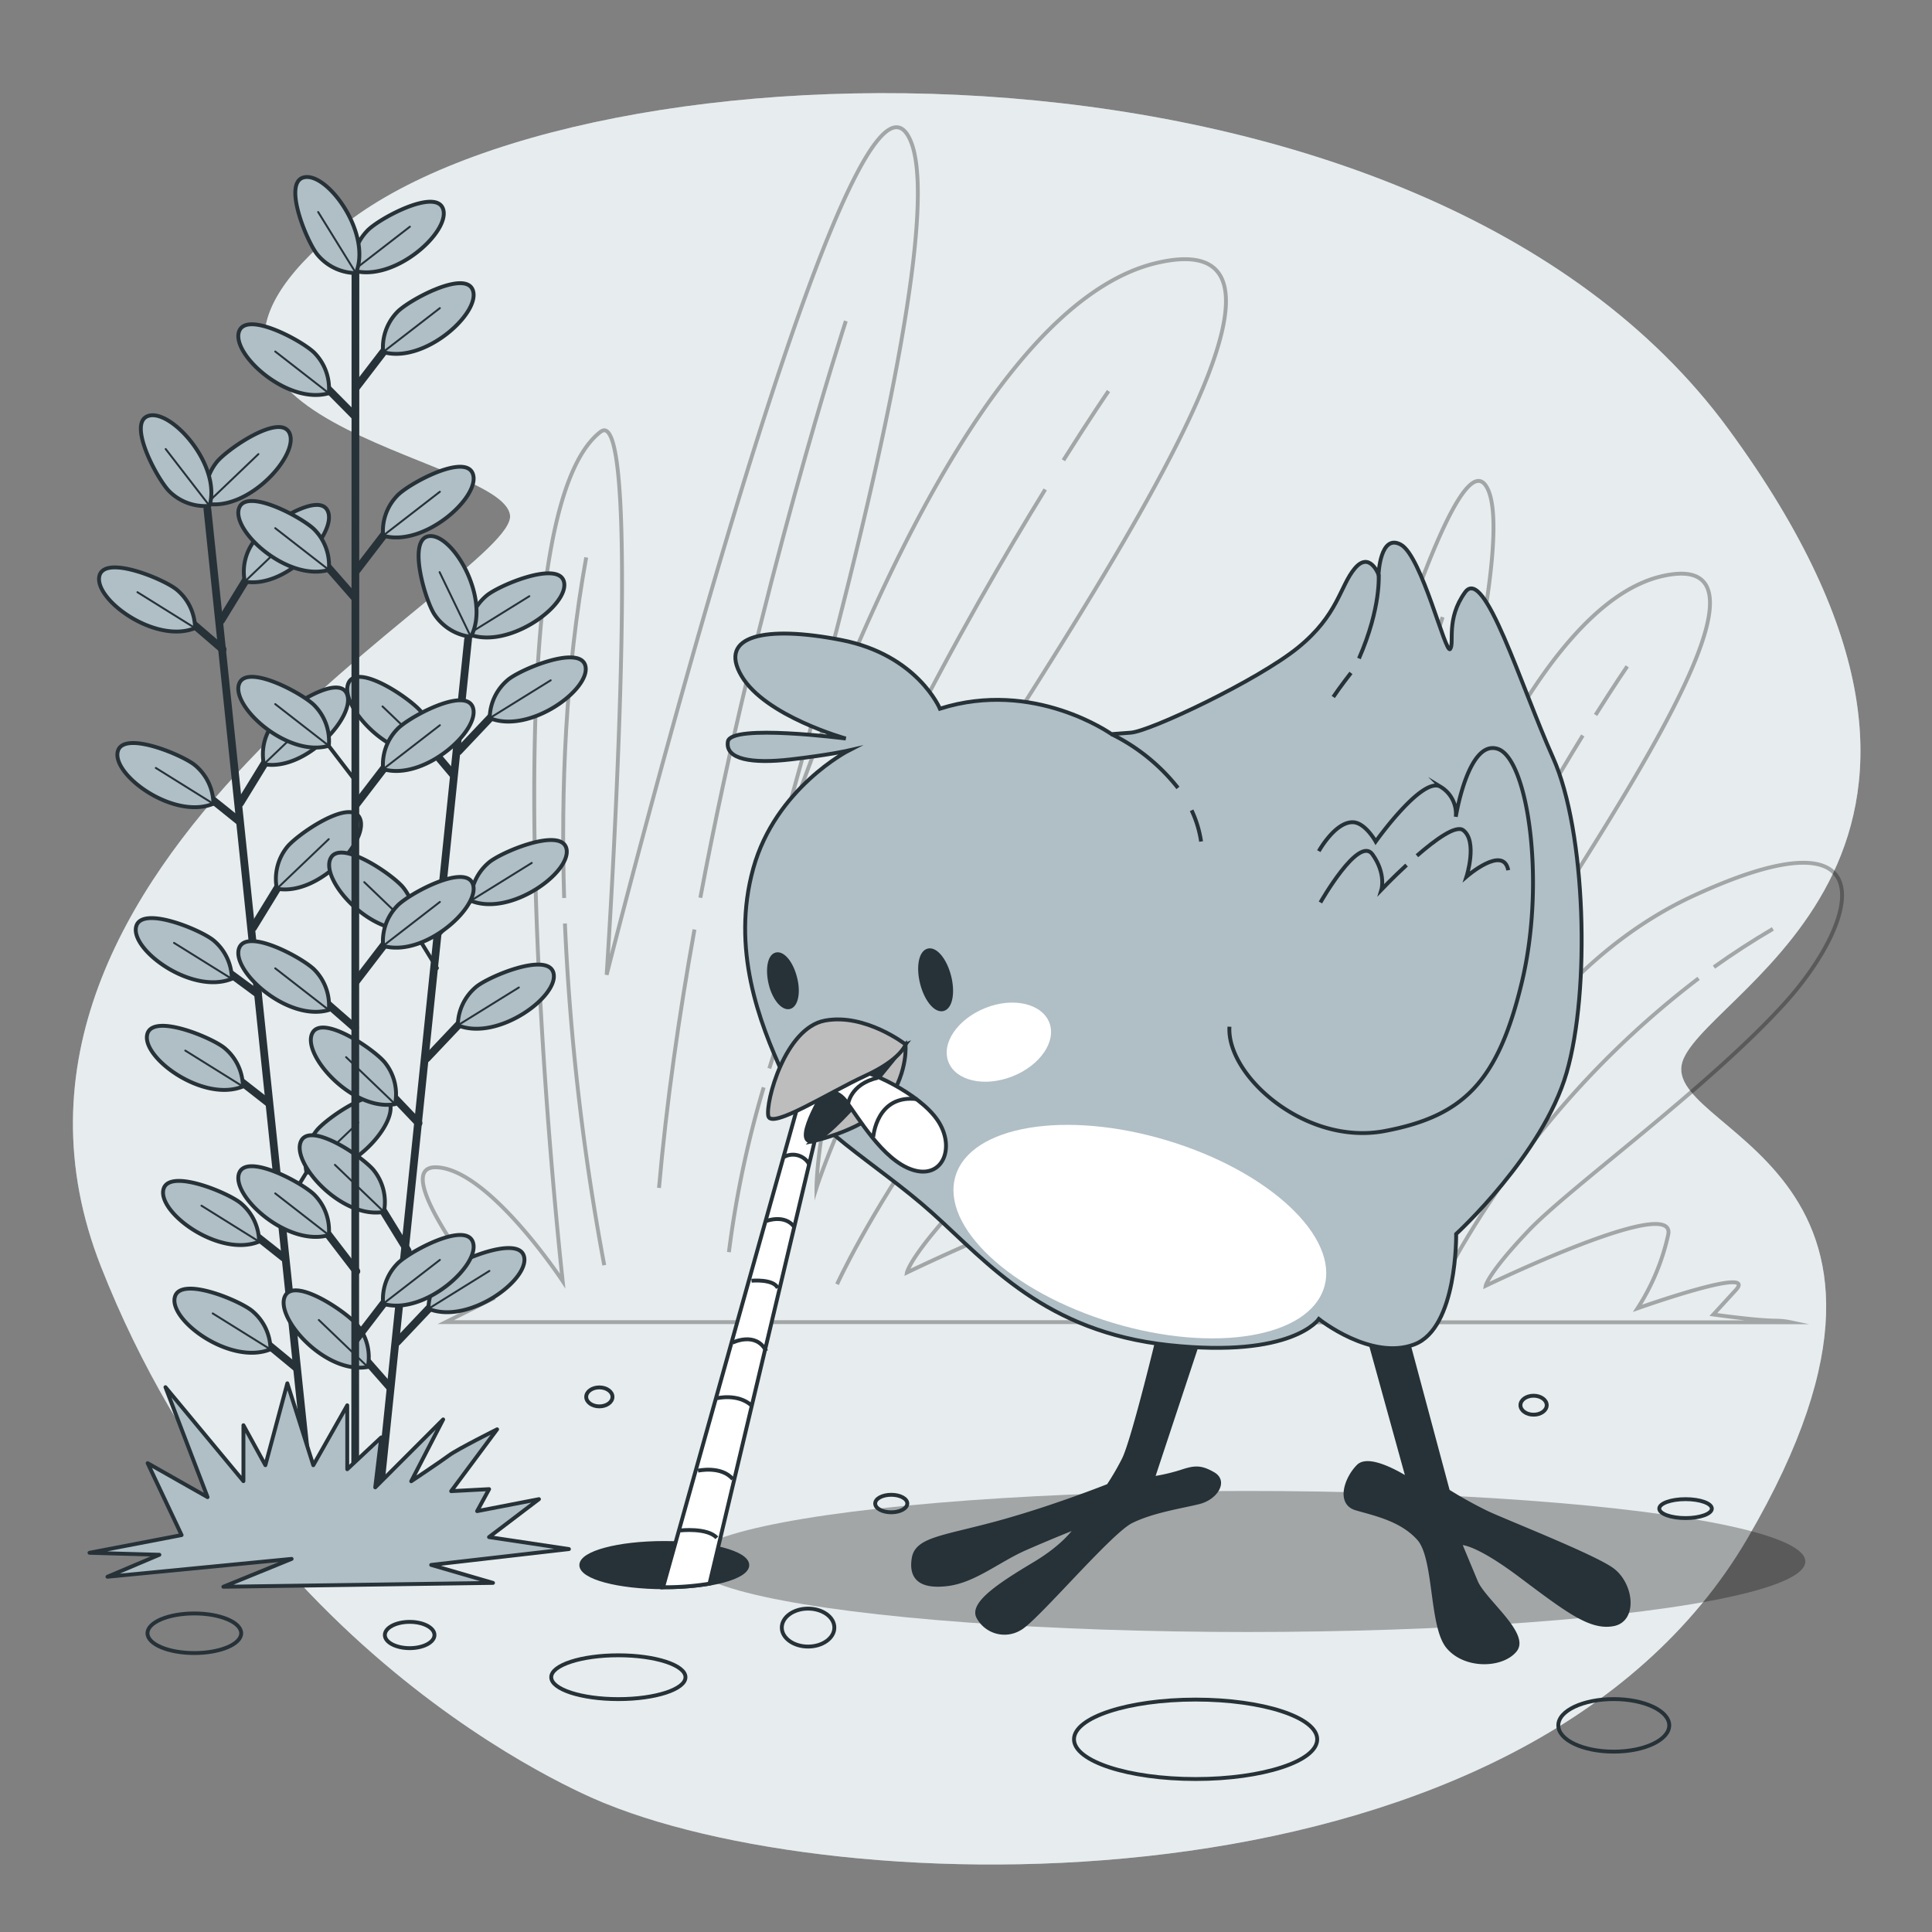 <svg xmlns="http://www.w3.org/2000/svg" viewBox="0 0 500 500"><rect x="0" y="0" width="500" height="500" fill="#808080" stroke="none"/><g id="freepik--background-simple--inject-5"><path d="M156.87,466.82s-89.36-33.92-130.73-139S133.7,149.1,132,133.38s-105.9-24-43.85-74.47S367.85,2.65,447.29,111,444,255,435.7,274s73.64,26.47,16.55,124.11S222.23,493.3,156.87,466.82Z" style="fill:#B0BEC5"></path><path d="M156.87,466.82s-89.36-33.92-130.73-139S133.7,149.1,132,133.38s-105.9-24-43.85-74.47S367.85,2.65,447.29,111,444,255,435.7,274s73.64,26.47,16.55,124.11S222.23,493.3,156.87,466.82Z" style="fill:#fff;opacity:0.7"></path></g><g id="freepik--Shadow--inject-5"><ellipse cx="322.81" cy="404.11" rx="144.41" ry="18.25" style="opacity:0.3"></ellipse></g><g id="freepik--Rocks--inject-5"><ellipse cx="160.03" cy="434.06" rx="17.37" ry="5.67" style="fill:none;stroke:#263238;stroke-miterlimit:10"></ellipse><ellipse cx="309.42" cy="450.13" rx="31.47" ry="10.28" style="fill:none;stroke:#263238;stroke-miterlimit:10"></ellipse><path d="M62.42,422.68c0,2.84-5.43,5.13-12.13,5.13s-12.12-2.29-12.12-5.13,5.43-5.12,12.12-5.12S62.42,419.85,62.42,422.68Z" style="fill:none;stroke:#263238;stroke-miterlimit:10"></path><path d="M112.44,423.14c0,1.88-2.88,3.4-6.42,3.4s-6.42-1.52-6.42-3.4,2.87-3.4,6.42-3.4S112.44,421.26,112.44,423.14Z" style="fill:none;stroke:#263238;stroke-miterlimit:10"></path><ellipse cx="209.13" cy="421.22" rx="6.8" ry="4.91" style="fill:none;stroke:#263238;stroke-miterlimit:10"></ellipse><ellipse cx="436.22" cy="390.43" rx="6.8" ry="2.45" style="fill:none;stroke:#263238;stroke-miterlimit:10"></ellipse><path d="M400.29,363.66c0,1.36-1.52,2.46-3.4,2.46s-3.4-1.1-3.4-2.46,1.52-2.45,3.4-2.45S400.29,362.31,400.29,363.66Z" style="fill:none;stroke:#263238;stroke-miterlimit:10"></path><path d="M158.51,361.51c0,1.36-1.53,2.46-3.4,2.46s-3.4-1.1-3.4-2.46,1.52-2.45,3.4-2.45S158.51,360.16,158.51,361.51Z" style="fill:none;stroke:#263238;stroke-miterlimit:10"></path><path d="M234.81,389.11c0,1.25-1.86,2.27-4.15,2.27s-4.16-1-4.16-2.27,1.86-2.26,4.16-2.26S234.81,387.86,234.81,389.11Z" style="fill:none;stroke:#263238;stroke-miterlimit:10"></path><path d="M432,446.52c0,3.76-6.43,6.8-14.36,6.8s-14.35-3-14.35-6.8,6.43-6.8,14.35-6.8S432,442.77,432,446.52Z" style="fill:none;stroke:#263238;stroke-miterlimit:10"></path></g><g id="freepik--plants-2--inject-5"><g style="opacity:0.3"><path d="M361.06,202.34a107.35,107.35,0,0,1-16,22.75c-.41.45-.82.91-1.25,1.37-3.64,4-7.64,8-11.89,12.1-3.2,3.08-6.53,6.18-10,9.27q-2.59,2.34-5.24,4.68c-26,23-55.31,45.1-66.1,56.43-15.1,15.86-15.86,20.39-15.86,20.39s70.25-34,67.23-18.88c-.25,1.23-.53,2.43-.84,3.61a72.2,72.2,0,0,1-2.58,8,82.42,82.42,0,0,1-7.91,15.58s6.93-2.47,14.82-4.9c4.26-1.32,8.81-2.62,12.68-3.52,1.09-.25,2.14-.48,3.1-.65,5.34-1,8.42-.74,5.66,2.27l-8.31,9.07s15.86,2.26,23.41,2.26l.92,0H115.35l12.15-6.07s-27.95-34.75-14.36-34c13.39.74,31.9,28.57,32.48,29.44-.27-2.53-21.69-195.79,9.83-219.8C166.92,103,157,252.28,157,252.28S218.14,9.81,234.76,34.73c12.66,19-21.13,142.25-38,199.94,16.76-52.22,55.65-156,102.92-166.7,63.46-14.35-64.2,149.57-76.29,184.31s-12.09,55.15-12.09,55.15,27.95-88.38,99.71-121.62c25.28-11.71,40.44-14.14,48.24-11,4.3,1.72,6.37,5.12,6.68,9.58C366.31,189.33,364.46,195.61,361.06,202.34Z" style="fill:none;stroke:#000;stroke-miterlimit:10"></path><path d="M146,232.4c-.85-28,.34-58.6,5.71-88.14" style="fill:none;stroke:#000;stroke-miterlimit:10"></path><path d="M156.38,327.43A629,629,0,0,1,146.2,239" style="fill:none;stroke:#000;stroke-miterlimit:10"></path><path d="M179.73,240.56c-4,22.19-7.25,44.92-9.18,66.87" style="fill:none;stroke:#000;stroke-miterlimit:10"></path><path d="M218.9,83.08s-22.79,70.1-37.65,149.25" style="fill:none;stroke:#000;stroke-miterlimit:10"></path><path d="M197.64,281.42a266.05,266.05,0,0,0-9,42.63" style="fill:none;stroke:#000;stroke-miterlimit:10"></path><path d="M270.5,126.67c-20.12,32.66-53.74,92-71.4,149.84" style="fill:none;stroke:#000;stroke-miterlimit:10"></path><path d="M286.88,101.21s-4.53,6.58-11.67,17.9" style="fill:none;stroke:#000;stroke-miterlimit:10"></path><path d="M340.51,197.9q-4,2.34-7.89,4.8" style="fill:none;stroke:#000;stroke-miterlimit:10"></path><path d="M325.3,207.46q-3.3,2.22-6.49,4.5" style="fill:none;stroke:#000;stroke-miterlimit:10"></path><path d="M244.37,286.81c15.79-21.76,38.53-48,68.78-70.7" style="fill:none;stroke:#000;stroke-miterlimit:10"></path><path d="M216.63,332.35s8-17.62,24.87-41.52" style="fill:none;stroke:#000;stroke-miterlimit:10"></path><path d="M318.16,329.22c-3.87.9-8.42,2.2-12.68,3.52a92.8,92.8,0,0,1-6.91-10.68,72.2,72.2,0,0,0,2.58-8C307.14,316,314,323.85,318.16,329.22Z" style="fill:none;stroke:#000;stroke-miterlimit:10"></path><path d="M459.88,341.79a19.06,19.06,0,0,1,3.52.41H342.94l-.92,0c-7.55,0-23.41-2.26-23.41-2.26l8.31-9.07c2.76-3-.32-3.27-5.66-2.27-1.28-12.78-4.17-44.82-4.54-76.06q2.64-2.34,5.24-4.68c3.42-3.09,6.75-6.19,10-9.27-.83,21.23-2.09,40.06-2.09,40.06s5.93-23.51,14-52.16c.43-.46.84-.92,1.25-1.37a107.35,107.35,0,0,0,16-22.75c3.4-6.73,5.25-13,4.91-18-.31-4.46-2.38-7.86-6.68-9.58,10.25-31.55,20.39-56.28,25.21-49.06,8.9,13.35-14.86,100-26.69,140.54,11.77-36.68,39.11-109.66,72.34-117.18C474.74,139,385,254.2,376.54,278.62s-8.5,38.75-8.5,38.75,19.65-62.11,70.07-85.47,43.53,5.84,23.89,27.6-55.74,47.78-66.35,58.93-11.15,14.33-11.15,14.33,49.37-23.89,47.24-13.27a57.93,57.93,0,0,1-7.95,19.1c.75-.26,31.24-11.06,25.47-4.77l-5.84,6.37S454.57,341.79,459.88,341.79Z" style="fill:none;stroke:#000;stroke-miterlimit:10"></path><path d="M322.1,264.64c-.17-5.48-.22-11.1-.14-16.81" style="fill:none;stroke:#000;stroke-miterlimit:10"></path><path d="M329.42,331.42a442.59,442.59,0,0,1-7.16-62.13" style="fill:none;stroke:#000;stroke-miterlimit:10"></path><path d="M345.83,270.38c-2.79,15.59-5.1,31.56-6.45,47" style="fill:none;stroke:#000;stroke-miterlimit:10"></path><path d="M361.06,202.34c-4.66,17.71-9.88,39.45-14.17,62.25" style="fill:none;stroke:#000;stroke-miterlimit:10"></path><path d="M373.35,159.71s-3.06,9.41-7.38,24.66" style="fill:none;stroke:#000;stroke-miterlimit:10"></path><path d="M358.41,299.09a187.14,187.14,0,0,0-6.29,30" style="fill:none;stroke:#000;stroke-miterlimit:10"></path><path d="M409.62,190.34c-14.14,22.95-37.77,64.67-50.18,105.3" style="fill:none;stroke:#000;stroke-miterlimit:10"></path><path d="M421.13,172.45s-3.19,4.63-8.2,12.58" style="fill:none;stroke:#000;stroke-miterlimit:10"></path><path d="M443.57,250.28q7.23-5.17,15.25-9.89" style="fill:none;stroke:#000;stroke-miterlimit:10"></path><path d="M391.25,302.88a235.22,235.22,0,0,1,48.34-49.68" style="fill:none;stroke:#000;stroke-miterlimit:10"></path><path d="M371.76,334.88s5.64-12.38,17.47-29.18" style="fill:none;stroke:#000;stroke-miterlimit:10"></path></g></g><g id="freepik--plant-1--inject-5"><line x1="53.67" y1="131.72" x2="80.49" y2="388.68" style="fill:none;stroke:#263238;stroke-linecap:round;stroke-linejoin:round;stroke-width:2px"></line><line x1="73.38" y1="325.46" x2="63.53" y2="317.66" style="fill:none;stroke:#263238;stroke-linecap:round;stroke-linejoin:round;stroke-width:2px"></line><path d="M67.05,321.33a13.11,13.11,0,0,0-4.61-9.84c-3-2.66-18.64-9.25-20.13-3.73C40.69,313.76,56.73,325.55,67.05,321.33Z" style="fill:#B0BEC5;stroke:#263238;stroke-linecap:round;stroke-linejoin:round"></path><line x1="67.05" y1="321.33" x2="52.14" y2="312.03" style="fill:none;stroke:#263238;stroke-linecap:round;stroke-linejoin:round;stroke-width:0.5px"></line><line x1="76.67" y1="353.97" x2="66.44" y2="345.53" style="fill:none;stroke:#263238;stroke-linecap:round;stroke-linejoin:round;stroke-width:2px"></line><path d="M70,349.2a13.08,13.08,0,0,0-4.61-9.83c-3-2.66-18.64-9.25-20.13-3.73C43.6,341.64,59.64,353.42,70,349.2Z" style="fill:#B0BEC5;stroke:#263238;stroke-linecap:round;stroke-linejoin:round"></path><line x1="69.96" y1="349.2" x2="55.05" y2="339.91" style="fill:none;stroke:#263238;stroke-linecap:round;stroke-linejoin:round;stroke-width:0.5px"></line><line x1="66.79" y1="257.28" x2="56.43" y2="249.64" style="fill:none;stroke:#263238;stroke-linecap:round;stroke-linejoin:round;stroke-width:2px"></line><path d="M60,253.31a13.14,13.14,0,0,0-4.62-9.84c-3-2.65-18.64-9.24-20.13-3.73C33.6,245.74,49.63,257.53,60,253.31Z" style="fill:#B0BEC5;stroke:#263238;stroke-linecap:round;stroke-linejoin:round"></path><line x1="59.96" y1="253.31" x2="45.04" y2="244.02" style="fill:none;stroke:#263238;stroke-linecap:round;stroke-linejoin:round;stroke-width:0.5px"></line><line x1="69.37" y1="285.35" x2="59.34" y2="277.51" style="fill:none;stroke:#263238;stroke-linecap:round;stroke-linejoin:round;stroke-width:2px"></line><path d="M62.86,281.18a13.09,13.09,0,0,0-4.61-9.83c-3-2.66-18.64-9.25-20.13-3.73C36.51,273.62,52.54,285.4,62.86,281.18Z" style="fill:#B0BEC5;stroke:#263238;stroke-linecap:round;stroke-linejoin:round"></path><line x1="62.86" y1="281.18" x2="47.95" y2="271.89" style="fill:none;stroke:#263238;stroke-linecap:round;stroke-linejoin:round;stroke-width:0.5px"></line><line x1="61.77" y1="212.44" x2="51.71" y2="204.36" style="fill:none;stroke:#263238;stroke-linecap:round;stroke-linejoin:round;stroke-width:2px"></line><path d="M55.23,208a13.14,13.14,0,0,0-4.62-9.84c-3-2.65-18.64-9.24-20.12-3.73C28.87,200.46,44.9,212.25,55.23,208Z" style="fill:#B0BEC5;stroke:#263238;stroke-linecap:round;stroke-linejoin:round"></path><line x1="55.23" y1="208.03" x2="40.32" y2="198.74" style="fill:none;stroke:#263238;stroke-linecap:round;stroke-linejoin:round;stroke-width:0.5px"></line><line x1="57.62" y1="168.04" x2="46.96" y2="158.88" style="fill:none;stroke:#263238;stroke-linecap:round;stroke-linejoin:round;stroke-width:2px"></line><path d="M50.48,162.55a13.08,13.08,0,0,0-4.61-9.83c-3-2.66-18.64-9.25-20.13-3.74C24.12,155,40.16,166.77,50.48,162.55Z" style="fill:#B0BEC5;stroke:#263238;stroke-linecap:round;stroke-linejoin:round"></path><line x1="50.48" y1="162.55" x2="35.57" y2="153.26" style="fill:none;stroke:#263238;stroke-linecap:round;stroke-linejoin:round;stroke-width:0.5px"></line><line x1="73.18" y1="313.41" x2="82" y2="299.04" style="fill:none;stroke:#263238;stroke-linecap:round;stroke-linejoin:round"></line><path d="M79.31,303.35a13.09,13.09,0,0,1,2.48-10.57c2.36-3.22,16.33-12.9,18.92-7.81C103.53,290.51,90.28,305.35,79.31,303.35Z" style="fill:#B0BEC5;stroke:#263238;stroke-linecap:round;stroke-linejoin:round"></path><line x1="79.31" y1="303.35" x2="92.73" y2="290.52" style="fill:none;stroke:#263238;stroke-linecap:round;stroke-linejoin:round;stroke-width:0.5px"></line><line x1="65.52" y1="240.06" x2="74.34" y2="225.68" style="fill:none;stroke:#263238;stroke-linecap:round;stroke-linejoin:round;stroke-width:2px"></line><path d="M71.65,230a13.14,13.14,0,0,1,2.49-10.58c2.36-3.21,16.33-12.89,18.92-7.8C95.88,217.16,82.62,232,71.65,230Z" style="fill:#B0BEC5;stroke:#263238;stroke-linecap:round;stroke-linejoin:round"></path><line x1="71.65" y1="230" x2="85.08" y2="217.17" style="fill:none;stroke:#263238;stroke-linecap:round;stroke-linejoin:round;stroke-width:0.5px"></line><line x1="62.16" y1="207.83" x2="70.98" y2="193.45" style="fill:none;stroke:#263238;stroke-linecap:round;stroke-linejoin:round;stroke-width:2px"></line><path d="M68.29,197.77a13.11,13.11,0,0,1,2.48-10.58c2.36-3.22,16.33-12.9,18.92-7.81C92.52,184.92,79.26,199.76,68.29,197.77Z" style="fill:#B0BEC5;stroke:#263238;stroke-linecap:round;stroke-linejoin:round"></path><line x1="68.29" y1="197.77" x2="81.71" y2="184.93" style="fill:none;stroke:#263238;stroke-linecap:round;stroke-linejoin:round;stroke-width:0.5px"></line><line x1="57.23" y1="160.57" x2="66.04" y2="146.19" style="fill:none;stroke:#263238;stroke-linecap:round;stroke-linejoin:round;stroke-width:2px"></line><path d="M63.35,150.51a13.14,13.14,0,0,1,2.49-10.58c2.36-3.21,16.33-12.9,18.92-7.8C87.58,137.66,74.33,152.5,63.35,150.51Z" style="fill:#B0BEC5;stroke:#263238;stroke-linecap:round;stroke-linejoin:round"></path><line x1="63.35" y1="150.51" x2="76.78" y2="137.67" style="fill:none;stroke:#263238;stroke-linecap:round;stroke-linejoin:round;stroke-width:0.5px"></line><path d="M53.46,130.35a13.09,13.09,0,0,1,2.48-10.57c2.36-3.22,16.33-12.9,18.92-7.81C77.68,117.51,64.43,132.35,53.46,130.35Z" style="fill:#B0BEC5;stroke:#263238;stroke-linecap:round;stroke-linejoin:round"></path><line x1="53.46" y1="130.35" x2="66.88" y2="117.52" style="fill:none;stroke:#263238;stroke-linecap:round;stroke-linejoin:round;stroke-width:0.5px"></line><path d="M54.23,130.91A13.1,13.1,0,0,1,44,127.33c-2.95-2.69-11.12-17.59-5.78-19.64C44,105.47,57.37,120.2,54.23,130.91Z" style="fill:#B0BEC5;stroke:#263238;stroke-linecap:round;stroke-linejoin:round"></path><line x1="54.23" y1="130.91" x2="42.88" y2="116.21" style="fill:none;stroke:#263238;stroke-linecap:round;stroke-linejoin:round;stroke-width:0.5px"></line><line x1="121.14" y1="165.47" x2="97.26" y2="396.24" style="fill:none;stroke:#263238;stroke-linecap:round;stroke-linejoin:round;stroke-width:2px"></line><line x1="100.74" y1="358.84" x2="92.5" y2="349.46" style="fill:none;stroke:#263238;stroke-linecap:round;stroke-linejoin:round;stroke-width:2px"></line><path d="M95.19,353.77A13.12,13.12,0,0,0,92.7,343.2c-2.37-3.22-16.34-12.89-18.93-7.8C71,340.94,84.22,355.78,95.19,353.77Z" style="fill:#B0BEC5;stroke:#263238;stroke-linecap:round;stroke-linejoin:round"></path><line x1="95.19" y1="353.77" x2="82.51" y2="341.61" style="fill:none;stroke:#263238;stroke-linecap:round;stroke-linejoin:round;stroke-width:0.5px"></line><line x1="108.33" y1="290.65" x2="99.56" y2="281.44" style="fill:none;stroke:#263238;stroke-linecap:round;stroke-linejoin:round;stroke-width:2px"></line><path d="M102.25,285.75a13.12,13.12,0,0,0-2.49-10.57c-2.37-3.22-16.34-12.89-18.93-7.8C78,272.92,91.28,287.75,102.25,285.75Z" style="fill:#B0BEC5;stroke:#263238;stroke-linecap:round;stroke-linejoin:round"></path><line x1="102.25" y1="285.75" x2="89.57" y2="273.59" style="fill:none;stroke:#263238;stroke-linecap:round;stroke-linejoin:round;stroke-width:0.5px"></line><line x1="105.49" y1="323.68" x2="96.66" y2="309.31" style="fill:none;stroke:#263238;stroke-linecap:round;stroke-linejoin:round;stroke-width:2px"></line><path d="M99.36,313.63a13.14,13.14,0,0,0-2.49-10.58c-2.37-3.21-16.34-12.89-18.93-7.79C75.12,300.8,88.38,315.63,99.36,313.63Z" style="fill:#B0BEC5;stroke:#263238;stroke-linecap:round;stroke-linejoin:round"></path><line x1="99.36" y1="313.63" x2="86.68" y2="301.46" style="fill:none;stroke:#263238;stroke-linecap:round;stroke-linejoin:round;stroke-width:0.5px"></line><line x1="113.08" y1="250.53" x2="104.26" y2="236.15" style="fill:none;stroke:#263238;stroke-linecap:round;stroke-linejoin:round"></line><path d="M107,240.47a13.14,13.14,0,0,0-2.49-10.58c-2.37-3.21-16.34-12.88-18.93-7.79C82.71,227.64,96,242.47,107,240.47Z" style="fill:#B0BEC5;stroke:#263238;stroke-linecap:round;stroke-linejoin:round"></path><line x1="106.95" y1="240.47" x2="94.27" y2="228.3" style="fill:none;stroke:#263238;stroke-linecap:round;stroke-linejoin:round;stroke-width:0.5px"></line><line x1="117.21" y1="200.41" x2="108.98" y2="190.67" style="fill:none;stroke:#263238;stroke-linecap:round;stroke-linejoin:round;stroke-width:2px"></line><path d="M111.67,195a13.14,13.14,0,0,0-2.49-10.58c-2.37-3.21-16.34-12.89-18.93-7.79C87.43,182.16,100.69,197,111.67,195Z" style="fill:#B0BEC5;stroke:#263238;stroke-linecap:round;stroke-linejoin:round"></path><line x1="111.67" y1="194.99" x2="98.99" y2="182.82" style="fill:none;stroke:#263238;stroke-linecap:round;stroke-linejoin:round;stroke-width:0.5px"></line><line x1="102.81" y1="347.29" x2="114.4" y2="335.04" style="fill:none;stroke:#263238;stroke-linecap:round;stroke-linejoin:round;stroke-width:2px"></line><path d="M110.88,338.71a13.15,13.15,0,0,1,4.61-9.84c3-2.66,18.64-9.26,20.12-3.74C137.23,331.13,121.21,342.92,110.88,338.71Z" style="fill:#B0BEC5;stroke:#263238;stroke-linecap:round;stroke-linejoin:round"></path><line x1="110.88" y1="338.71" x2="126.66" y2="328.91" style="fill:none;stroke:#263238;stroke-linecap:round;stroke-linejoin:round;stroke-width:0.5px"></line><line x1="110.42" y1="273.93" x2="122.01" y2="261.68" style="fill:none;stroke:#263238;stroke-linecap:round;stroke-linejoin:round;stroke-width:2px"></line><path d="M118.49,265.35a13.15,13.15,0,0,1,4.61-9.84c3-2.66,18.64-9.26,20.13-3.74C144.85,257.77,128.82,269.56,118.49,265.35Z" style="fill:#B0BEC5;stroke:#263238;stroke-linecap:round;stroke-linejoin:round"></path><line x1="118.49" y1="265.35" x2="134.28" y2="255.56" style="fill:none;stroke:#263238;stroke-linecap:round;stroke-linejoin:round;stroke-width:0.5px"></line><line x1="113.77" y1="241.7" x2="125.36" y2="229.44" style="fill:none;stroke:#263238;stroke-linecap:round;stroke-linejoin:round"></line><path d="M121.84,233.11a13.09,13.09,0,0,1,4.61-9.83c3-2.66,18.63-9.26,20.12-3.75C148.19,225.53,132.17,237.33,121.84,233.11Z" style="fill:#B0BEC5;stroke:#263238;stroke-linecap:round;stroke-linejoin:round"></path><line x1="121.84" y1="233.11" x2="137.62" y2="223.32" style="fill:none;stroke:#263238;stroke-linecap:round;stroke-linejoin:round;stroke-width:0.5px"></line><line x1="118.67" y1="194.44" x2="130.26" y2="182.18" style="fill:none;stroke:#263238;stroke-linecap:round;stroke-linejoin:round;stroke-width:2px"></line><path d="M126.74,185.85a13.14,13.14,0,0,1,4.61-9.83c3-2.66,18.64-9.26,20.13-3.75C153.1,178.27,137.07,190.07,126.74,185.85Z" style="fill:#B0BEC5;stroke:#263238;stroke-linecap:round;stroke-linejoin:round"></path><line x1="126.74" y1="185.85" x2="142.52" y2="176.06" style="fill:none;stroke:#263238;stroke-linecap:round;stroke-linejoin:round;stroke-width:0.5px"></line><path d="M121.2,164.09a13.16,13.16,0,0,1,4.61-9.84c3-2.66,18.64-9.25,20.13-3.74C147.56,156.51,131.53,168.3,121.2,164.09Z" style="fill:#B0BEC5;stroke:#263238;stroke-linecap:round;stroke-linejoin:round"></path><line x1="121.2" y1="164.09" x2="136.99" y2="154.3" style="fill:none;stroke:#263238;stroke-linecap:round;stroke-linejoin:round;stroke-width:0.5px"></line><path d="M121.85,164.8a13.15,13.15,0,0,1-9.3-5.62c-2.33-3.24-7.25-19.5-1.61-20.41C117.08,137.79,127.12,155,121.85,164.8Z" style="fill:#B0BEC5;stroke:#263238;stroke-linecap:round;stroke-linejoin:round"></path><line x1="121.85" y1="164.8" x2="113.77" y2="148.07" style="fill:none;stroke:#263238;stroke-linecap:round;stroke-linejoin:round;stroke-width:0.5px"></line><line x1="91.99" y1="65.66" x2="91.92" y2="394.78" style="fill:none;stroke:#263238;stroke-linecap:round;stroke-linejoin:round;stroke-width:2px"></line><line x1="92.23" y1="329.01" x2="81.97" y2="315.63" style="fill:none;stroke:#263238;stroke-linecap:round;stroke-linejoin:round;stroke-width:2px"></line><path d="M85.1,319.64a13.14,13.14,0,0,0-3.57-10.26c-2.69-2.95-17.58-11.13-19.63-5.8C59.66,309.38,74.39,322.77,85.1,319.64Z" style="fill:#B0BEC5;stroke:#263238;stroke-linecap:round;stroke-linejoin:round"></path><line x1="85.1" y1="319.64" x2="71.23" y2="308.85" style="fill:none;stroke:#263238;stroke-linecap:round;stroke-linejoin:round;stroke-width:0.5px"></line><line x1="91.86" y1="266.02" x2="81.97" y2="257.38" style="fill:none;stroke:#263238;stroke-linecap:round;stroke-linejoin:round;stroke-width:2px"></line><path d="M85.1,261.39a13.14,13.14,0,0,0-3.57-10.26C78.84,248.18,64,240,61.9,245.33,59.66,251.13,74.39,264.52,85.1,261.39Z" style="fill:#B0BEC5;stroke:#263238;stroke-linecap:round;stroke-linejoin:round"></path><line x1="85.1" y1="261.39" x2="71.23" y2="250.6" style="fill:none;stroke:#263238;stroke-linecap:round;stroke-linejoin:round;stroke-width:0.5px"></line><line x1="92.23" y1="202.38" x2="81.97" y2="188.99" style="fill:none;stroke:#263238;stroke-linecap:round;stroke-linejoin:round"></line><path d="M85.1,193a13.16,13.16,0,0,0-3.57-10.27c-2.69-3-17.58-11.13-19.63-5.8C59.66,182.74,74.39,196.13,85.1,193Z" style="fill:#B0BEC5;stroke:#263238;stroke-linecap:round;stroke-linejoin:round"></path><line x1="85.1" y1="193.01" x2="71.23" y2="182.22" style="fill:none;stroke:#263238;stroke-linecap:round;stroke-linejoin:round;stroke-width:0.5px"></line><line x1="91.57" y1="154.43" x2="81.97" y2="143.47" style="fill:none;stroke:#263238;stroke-linecap:round;stroke-linejoin:round;stroke-width:2px"></line><path d="M85.1,147.48a13.14,13.14,0,0,0-3.57-10.26c-2.69-2.95-17.58-11.13-19.63-5.8C59.66,137.22,74.39,150.6,85.1,147.48Z" style="fill:#B0BEC5;stroke:#263238;stroke-linecap:round;stroke-linejoin:round"></path><line x1="85.1" y1="147.48" x2="71.23" y2="136.69" style="fill:none;stroke:#263238;stroke-linecap:round;stroke-linejoin:round;stroke-width:0.5px"></line><line x1="91.86" y1="107.73" x2="81.97" y2="97.74" style="fill:none;stroke:#263238;stroke-linecap:round;stroke-linejoin:round;stroke-width:2px"></line><path d="M85.1,101.76a13.16,13.16,0,0,0-3.57-10.27C78.84,88.54,64,80.36,61.9,85.69,59.66,91.49,74.39,104.88,85.1,101.76Z" style="fill:#B0BEC5;stroke:#263238;stroke-linecap:round;stroke-linejoin:round"></path><line x1="85.1" y1="101.76" x2="71.23" y2="90.97" style="fill:none;stroke:#263238;stroke-linecap:round;stroke-linejoin:round;stroke-width:0.5px"></line><line x1="92.01" y1="346.8" x2="102.27" y2="333.41" style="fill:none;stroke:#263238;stroke-linecap:round;stroke-linejoin:round;stroke-width:2px"></line><path d="M99.15,337.43a13.14,13.14,0,0,1,3.57-10.26c2.68-2.95,17.58-11.13,19.63-5.8C124.58,327.17,109.86,340.55,99.15,337.43Z" style="fill:#B0BEC5;stroke:#263238;stroke-linecap:round;stroke-linejoin:round"></path><line x1="99.15" y1="337.43" x2="113.84" y2="326.06" style="fill:none;stroke:#263238;stroke-linecap:round;stroke-linejoin:round;stroke-width:0.5px"></line><line x1="92.01" y1="254.16" x2="102.27" y2="240.77" style="fill:none;stroke:#263238;stroke-linecap:round;stroke-linejoin:round;stroke-width:2px"></line><path d="M99.15,244.79a13.13,13.13,0,0,1,3.57-10.26c2.68-3,17.58-11.14,19.63-5.8C124.58,234.53,109.86,247.91,99.15,244.79Z" style="fill:#B0BEC5;stroke:#263238;stroke-linecap:round;stroke-linejoin:round"></path><line x1="99.15" y1="244.79" x2="113.84" y2="233.42" style="fill:none;stroke:#263238;stroke-linecap:round;stroke-linejoin:round;stroke-width:0.5px"></line><line x1="92.01" y1="208.43" x2="102.27" y2="195.05" style="fill:none;stroke:#263238;stroke-linecap:round;stroke-linejoin:round;stroke-width:2px"></line><path d="M99.15,199.06a13.14,13.14,0,0,1,3.57-10.26c2.68-3,17.58-11.13,19.63-5.8C124.58,188.8,109.86,202.19,99.15,199.06Z" style="fill:#B0BEC5;stroke:#263238;stroke-linecap:round;stroke-linejoin:round"></path><line x1="99.15" y1="199.06" x2="113.84" y2="187.69" style="fill:none;stroke:#263238;stroke-linecap:round;stroke-linejoin:round;stroke-width:0.5px"></line><line x1="92.01" y1="148" x2="102.27" y2="134.61" style="fill:none;stroke:#263238;stroke-linecap:round;stroke-linejoin:round;stroke-width:2px"></line><path d="M99.15,138.63a13.13,13.13,0,0,1,3.57-10.26c2.68-3,17.58-11.14,19.63-5.8C124.58,128.37,109.86,141.75,99.15,138.63Z" style="fill:#B0BEC5;stroke:#263238;stroke-linecap:round;stroke-linejoin:round"></path><line x1="99.15" y1="138.63" x2="113.84" y2="127.26" style="fill:none;stroke:#263238;stroke-linecap:round;stroke-linejoin:round;stroke-width:0.5px"></line><line x1="92.01" y1="100.48" x2="102.27" y2="87.1" style="fill:none;stroke:#263238;stroke-linecap:round;stroke-linejoin:round;stroke-width:2px"></line><path d="M99.15,91.11a13.14,13.14,0,0,1,3.57-10.26c2.68-2.95,17.58-11.13,19.63-5.8C124.58,80.85,109.86,94.24,99.15,91.11Z" style="fill:#B0BEC5;stroke:#263238;stroke-linecap:round;stroke-linejoin:round"></path><line x1="99.15" y1="91.11" x2="113.84" y2="79.74" style="fill:none;stroke:#263238;stroke-linecap:round;stroke-linejoin:round;stroke-width:0.5px"></line><path d="M91.39,70A13.14,13.14,0,0,1,95,59.78c2.69-3,17.58-11.13,19.63-5.8C116.83,59.78,102.1,73.16,91.39,70Z" style="fill:#B0BEC5;stroke:#263238;stroke-linecap:round;stroke-linejoin:round"></path><line x1="91.39" y1="70.04" x2="106.08" y2="58.67" style="fill:none;stroke:#263238;stroke-linecap:round;stroke-linejoin:round;stroke-width:0.5px"></line><path d="M92.11,70.67a13.11,13.11,0,0,1-9.83-4.62c-2.66-3-9.23-18.65-3.71-20.13C84.57,44.31,96.34,60.35,92.11,70.67Z" style="fill:#B0BEC5;stroke:#263238;stroke-linecap:round;stroke-linejoin:round"></path><line x1="92.11" y1="70.67" x2="82.34" y2="54.87" style="fill:none;stroke:#263238;stroke-linecap:round;stroke-linejoin:round;stroke-width:0.5px"></line><path d="M47,397.28l-8.79-18.61,15.51,8.79L42.82,359,63,383.32V368.85l5.68,10.34L74.36,358l6.72,21.2,8.79-15.51v16.54L98.66,372l-1.55,12.93,17.58-17.58-8.27,16s7.75-5.17,9.82-6.72,12.41-6.72,12.41-6.72l-11.89,16,9.82-.52-3.1,5.69,16-3.1-12.92,9.82,20.68,3.1L111.59,405l16,4.65-69.79,1,17.67-7.21-47.66,4.62,13.44-5.69-18.09-.51Z" style="fill:#B0BEC5;stroke:#263238;stroke-linecap:round;stroke-linejoin:round"></path></g><g id="freepik--Chicken--inject-5"><path d="M300.58,342.51s-7.28,30.52-9.8,35.28a66.58,66.58,0,0,1-3.92,6.72s-14,5.59-28.27,9.51-21.28,4.2-22.12,9.24,1.68,7.56,8.68,6.72,13.16-6.16,20.16-9.24,13.43-5.6,13.43-5.6-2.52,4.48-10.92,9.52S251,415,253.27,418.66a7.68,7.68,0,0,0,10.64,2.8c4.19-2.24,23.23-24.92,28.83-27.72s13.44-3.92,17.64-5,7-5.31,3.63-7.27-5-1.68-8.39-.56a48.55,48.55,0,0,1-7.28,1.68l13.16-39.76Z" style="fill:#263238;stroke:#263238;stroke-miterlimit:10"></path><path d="M353.49,343.35l10.91,39.48s-9.79-6.44-12.87-3.36-5.32,9.51-.56,10.91,11.75,2.8,16.23,7.84,3.08,22.68,7.56,28,14,5,17.36.84S384,414.18,382,409.42s-4.2-10.08-4.2-10.08,3.36-.84,15.68,8.4,18.19,13.72,24.07,12.6,4.76-10.64-.56-14.28-27.43-12.32-32.19-14.56a112,112,0,0,1-10.08-5.59l-11.48-42.84Z" style="fill:#263238;stroke:#263238;stroke-miterlimit:10"></path><path d="M243.25,183.41s-5.79-13.91-25.49-17.77-32-1.16-25.87,9.27,27,16.22,27,16.22-29.74-3.86-30.51.77,6.18,5.8,16.22,4.64,15.06-2.32,15.06-2.32-18.92,9.66-24.71,30.51,1.54,39.78,7.72,53.3,24,22.78,38.62,35.91,29.16,30.7,61.22,34.17,38.81-6.75,38.81-6.75,13.51,10.82,24.71,6.57,10.82-28.58,10.82-28.58,22.4-20.47,28.58-41.71,5-62.56-3.48-81.49-17.76-49.82-22.79-42.87-2.7,13.13-3.86,14.68-7.34-24-12.74-27-5.8,7.73-5.8,7.73-2.31-6.18-6.17-1.55-4.25,12-14.68,20.47-38.23,21.63-43.25,22l-5,.38S267.58,175.68,243.25,183.41Z" style="fill:#B0BEC5;stroke:#263238;stroke-miterlimit:10"></path><path d="M245.66,252.68c1.07,4.2.35,8-1.6,8.49s-4.39-2.5-5.45-6.7-.35-8,1.6-8.49S244.6,248.49,245.66,252.68Z" style="fill:#263238;stroke:#263238;stroke-miterlimit:10"></path><path d="M205.77,253c1,3.77.31,7.19-1.44,7.64s-4-2.26-4.9-6-.32-7.2,1.44-7.64S204.81,249.2,205.77,253Z" style="fill:#263238;stroke:#263238;stroke-miterlimit:10"></path><path d="M271.56,264.63c1.91,4.88-2.38,11.13-9.58,13.95s-14.6,1.16-16.52-3.73,2.38-11.13,9.58-14S269.64,259.74,271.56,264.63Z" style="fill:#fff"></path><ellipse cx="294.98" cy="318.72" rx="24.63" ry="49.83" transform="translate(-95.35 509.08) rotate(-73.21)" style="fill:#fff"></ellipse><path d="M308.39,209.71a29,29,0,0,1,2.45,8.07" style="fill:none;stroke:#263238;stroke-miterlimit:10"></path><path d="M287.66,190a49.87,49.87,0,0,1,17.19,13.91" style="fill:none;stroke:#263238;stroke-miterlimit:10"></path><path d="M356.79,148.65s.72,8.47-5.09,21.76" style="fill:none;stroke:#263238;stroke-miterlimit:10"></path><path d="M349.62,174.15s-2.91,3.74-4.57,6.23" style="fill:none;stroke:#263238;stroke-miterlimit:10"></path><ellipse cx="171.92" cy="405.05" rx="21.48" ry="5.73" style="fill:#263238;stroke:#263238;stroke-miterlimit:10"></ellipse><path d="M171.92,410.77a70.14,70.14,0,0,0,11.7-.92l30.67-129.12L206.52,286l-34.93,124.8Z" style="fill:#fff;stroke:#263238;stroke-miterlimit:10"></path><path d="M202.91,299.41a4.83,4.83,0,0,1,6.51,1.9" style="fill:none;stroke:#263238;stroke-miterlimit:10"></path><path d="M198.29,316s4.89-1.9,7.33,1.63" style="fill:none;stroke:#263238;stroke-miterlimit:10"></path><path d="M194.49,331.45s5.7-.54,6.79,1.9" style="fill:none;stroke:#263238;stroke-miterlimit:10"></path><path d="M189.6,347.47s6-3,8.69,2.18" style="fill:none;stroke:#263238;stroke-miterlimit:10"></path><path d="M185.53,361.87s5.43-1.36,9,1.9" style="fill:none;stroke:#263238;stroke-miterlimit:10"></path><path d="M180.64,380.61s6-1.36,9,2.17" style="fill:none;stroke:#263238;stroke-miterlimit:10"></path><path d="M176,396.08s7.06-.81,9.51,1.91" style="fill:none;stroke:#263238;stroke-miterlimit:10"></path><path d="M210,295.41s15.06-3.09,20.08-10.82,4.25-14.29,4.25-14.29Z" style="fill:#bdbdbd;stroke:#263238;stroke-miterlimit:10"></path><path d="M214.29,280.73S205,295.41,210,295.41s24.33-25.11,24.33-25.11S217.76,276.48,214.29,280.73Z" style="fill:#263238;stroke:#263238;stroke-miterlimit:10"></path><path d="M212.4,283.45s3.36-2.52,6.44,1.4,9.51,15.39,17.35,17.91,11.2-5.88,6.44-12.87-18.2-13.16-22.12-13.16S212.4,283.45,212.4,283.45Z" style="fill:#fff;stroke:#263238;stroke-miterlimit:10"></path><path d="M226,294.25s.81-11.14,11.4-9.78" style="fill:none;stroke:#263238;stroke-miterlimit:10"></path><path d="M219.46,285.84s.54-5.29,7.73-6.92" style="fill:none;stroke:#263238;stroke-miterlimit:10"></path><path d="M234.37,270.3s-10.43-8.11-20.86-6.18-15.44,21.24-14.67,24.72,15.83-6.18,25.1-10.43S234.37,270.3,234.37,270.3Z" style="fill:#bdbdbd;stroke:#263238;stroke-miterlimit:10"></path><path d="M341.31,220.27s4.15-7.48,8.72-7.48c3.25,0,6,5,6,5s12.23-17.22,16.86-14.13a8.13,8.13,0,0,1,3.87,7.72s3.22-20.24,10.94-17.54,12.36,34.38,6.18,60.25-15.06,34.76-35.53,38.62-40.94-14.29-40.17-27" style="fill:#B0BEC5;stroke:#263238;stroke-miterlimit:10"></path><path d="M366.7,221.46c4.83-4.21,10.13-8.05,12-6.59,3.74,2.9.83,12,.83,12s9.56-8.31,10.8-1.66" style="fill:none;stroke:#263238;stroke-miterlimit:10"></path><path d="M341.72,233.56s9.9-17.44,13.47-12.46,2.32,9.14,2.32,9.14,2.86-3,6.5-6.36" style="fill:none;stroke:#263238;stroke-miterlimit:10"></path></g></svg>

